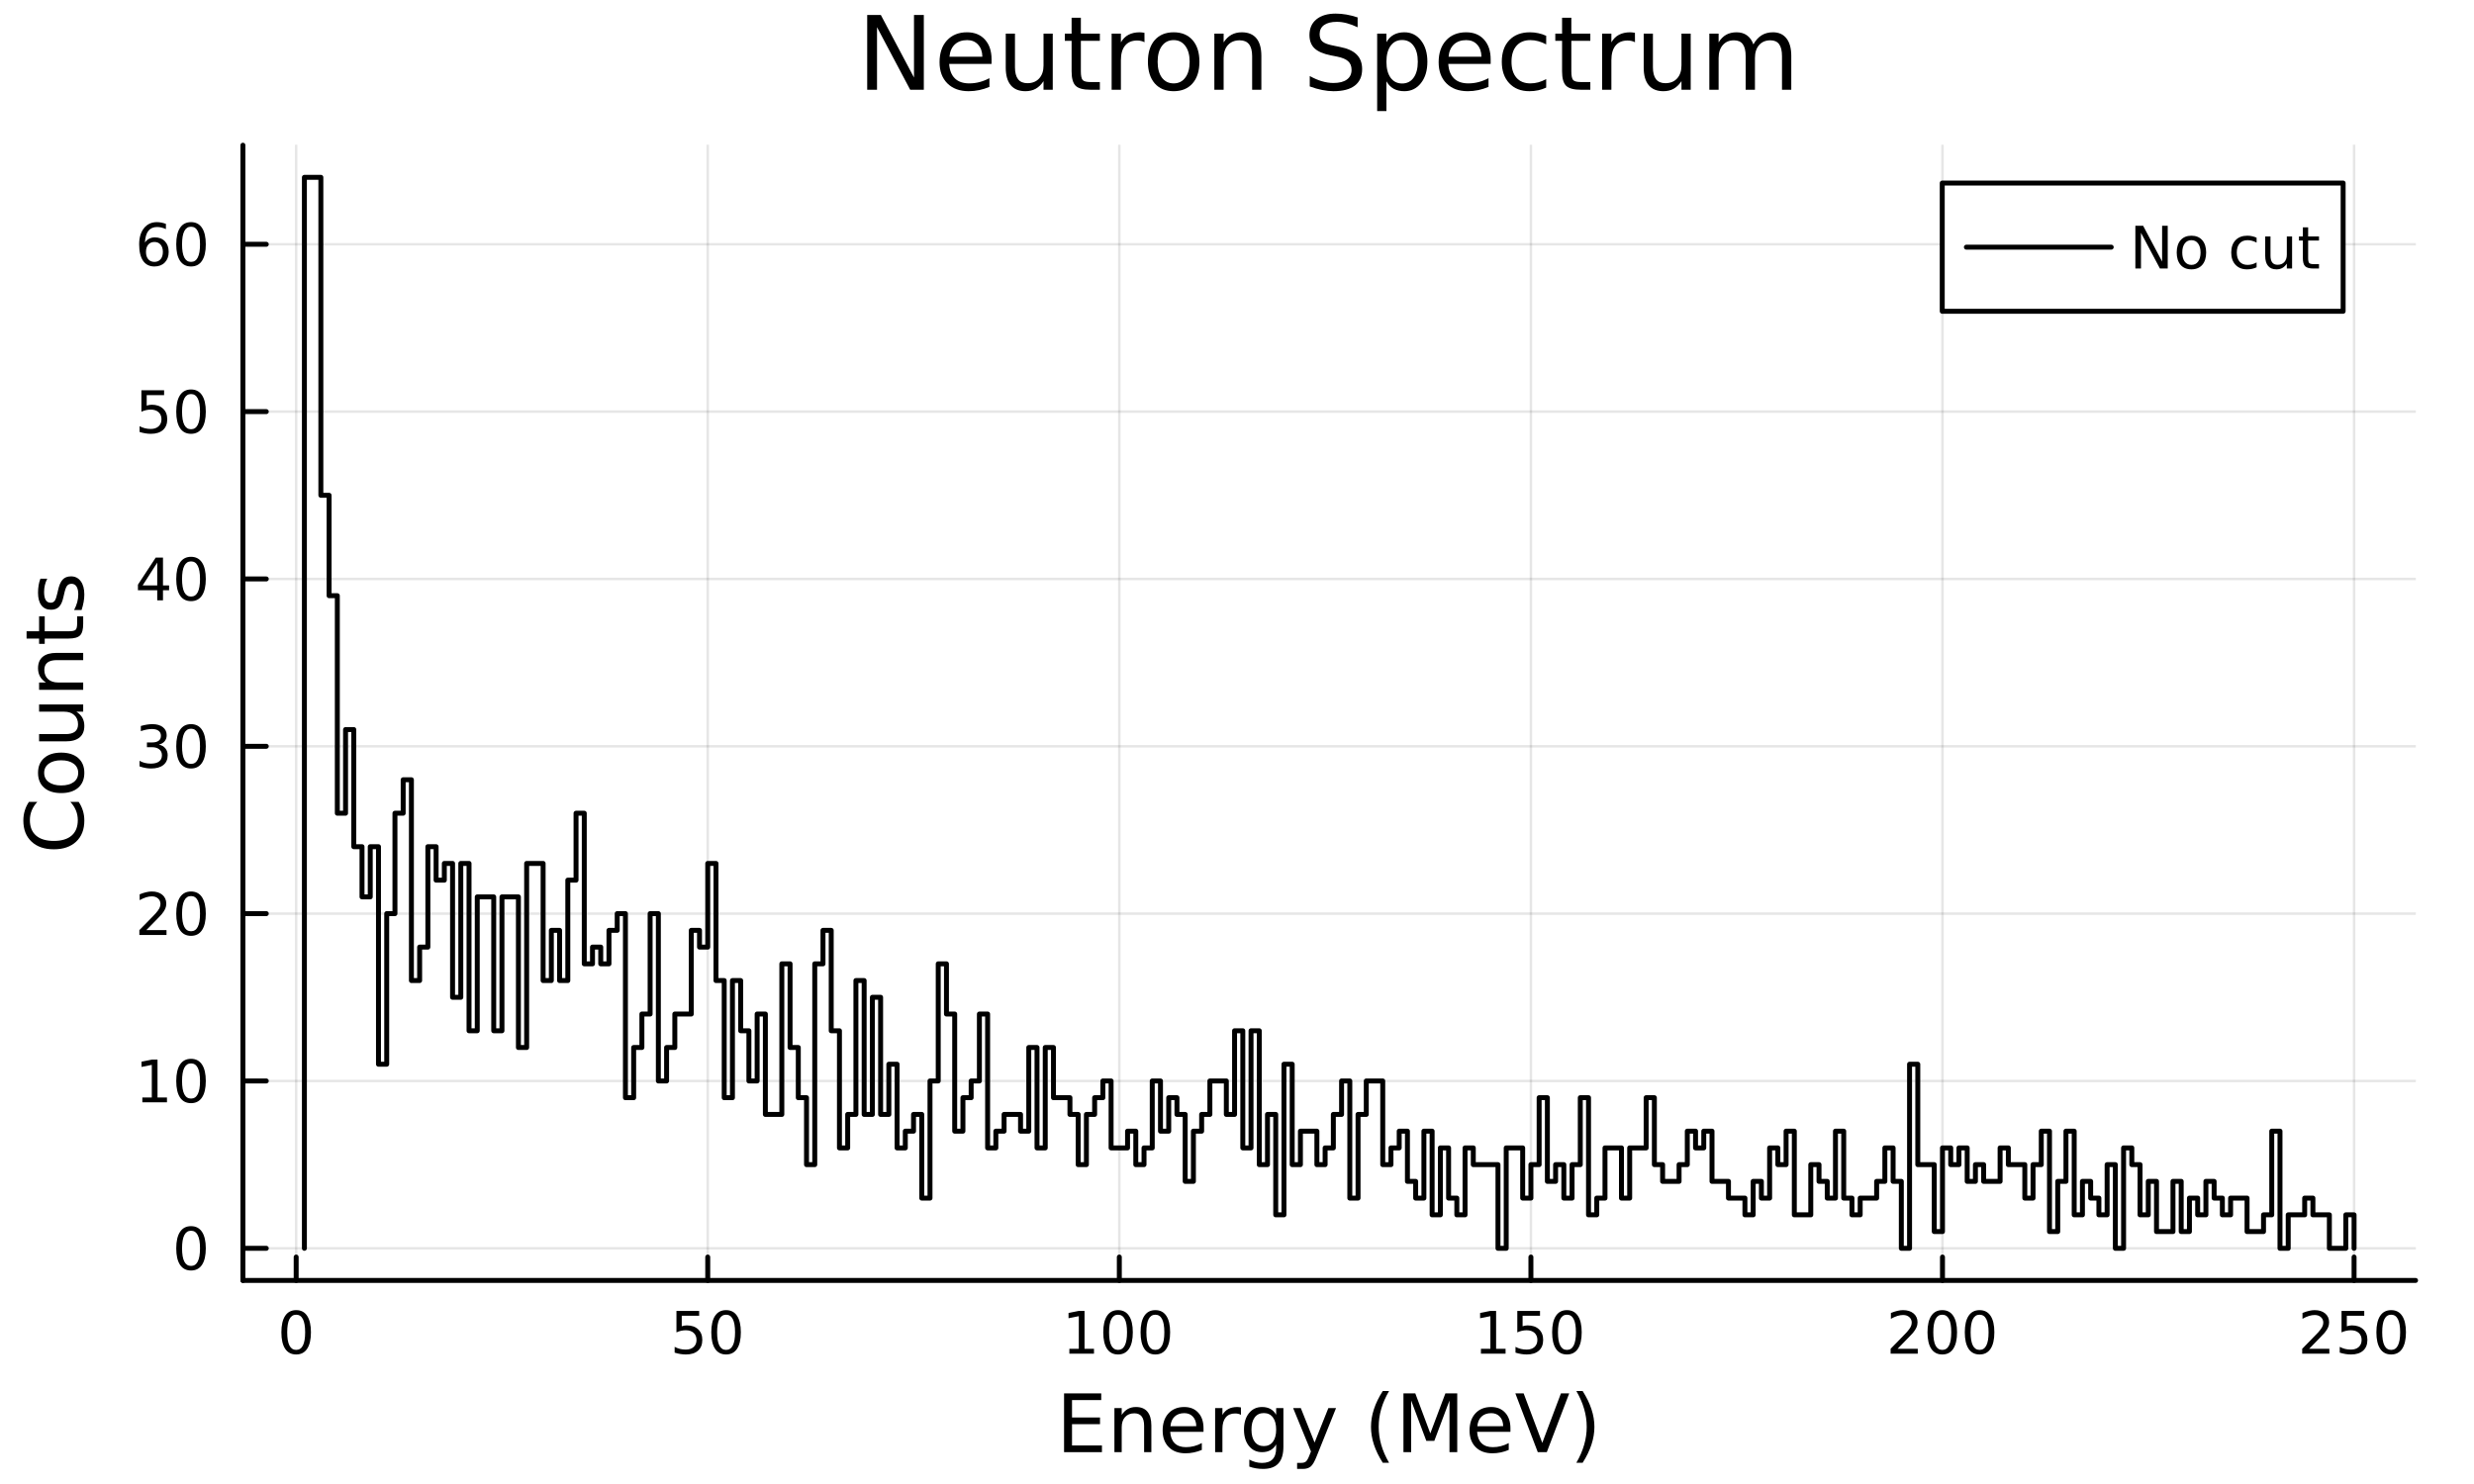 <?xml version="1.0" encoding="utf-8"?>
<svg xmlns="http://www.w3.org/2000/svg" xmlns:xlink="http://www.w3.org/1999/xlink" width="500" height="300" viewBox="0 0 2000 1200">
<rect x="0" y="0" width="2000" height="1200" fill="#808080" stroke="none"/>
<defs>
  <clipPath id="clip970">
    <rect x="0" y="0" width="2000" height="1200"/>
  </clipPath>
</defs>
<path clip-path="url(#clip970)" d="M0 1200 L2000 1200 L2000 0 L0 0  Z" fill="#ffffff" fill-rule="evenodd" fill-opacity="1"/>
<defs>
  <clipPath id="clip971">
    <rect x="400" y="0" width="1401" height="1200"/>
  </clipPath>
</defs>
<path clip-path="url(#clip970)" d="M196.369 1035.39 L1952.76 1035.39 L1952.76 117.424 L196.369 117.424  Z" fill="#ffffff" fill-rule="evenodd" fill-opacity="1"/>
<defs>
  <clipPath id="clip972">
    <rect x="196" y="117" width="1757" height="919"/>
  </clipPath>
</defs>
<polyline clip-path="url(#clip972)" style="stroke:#000000; stroke-linecap:round; stroke-linejoin:round; stroke-width:2; stroke-opacity:0.1; fill:none" points="239.424,1035.39 239.424,117.424 "/>
<polyline clip-path="url(#clip972)" style="stroke:#000000; stroke-linecap:round; stroke-linejoin:round; stroke-width:2; stroke-opacity:0.1; fill:none" points="572.148,1035.39 572.148,117.424 "/>
<polyline clip-path="url(#clip972)" style="stroke:#000000; stroke-linecap:round; stroke-linejoin:round; stroke-width:2; stroke-opacity:0.1; fill:none" points="904.873,1035.39 904.873,117.424 "/>
<polyline clip-path="url(#clip972)" style="stroke:#000000; stroke-linecap:round; stroke-linejoin:round; stroke-width:2; stroke-opacity:0.1; fill:none" points="1237.6,1035.39 1237.6,117.424 "/>
<polyline clip-path="url(#clip972)" style="stroke:#000000; stroke-linecap:round; stroke-linejoin:round; stroke-width:2; stroke-opacity:0.1; fill:none" points="1570.32,1035.39 1570.32,117.424 "/>
<polyline clip-path="url(#clip972)" style="stroke:#000000; stroke-linecap:round; stroke-linejoin:round; stroke-width:2; stroke-opacity:0.1; fill:none" points="1903.05,1035.39 1903.05,117.424 "/>
<polyline clip-path="url(#clip972)" style="stroke:#000000; stroke-linecap:round; stroke-linejoin:round; stroke-width:2; stroke-opacity:0.1; fill:none" points="196.369,1009.41 1952.76,1009.41 "/>
<polyline clip-path="url(#clip972)" style="stroke:#000000; stroke-linecap:round; stroke-linejoin:round; stroke-width:2; stroke-opacity:0.1; fill:none" points="196.369,874.095 1952.76,874.095 "/>
<polyline clip-path="url(#clip972)" style="stroke:#000000; stroke-linecap:round; stroke-linejoin:round; stroke-width:2; stroke-opacity:0.1; fill:none" points="196.369,738.782 1952.76,738.782 "/>
<polyline clip-path="url(#clip972)" style="stroke:#000000; stroke-linecap:round; stroke-linejoin:round; stroke-width:2; stroke-opacity:0.1; fill:none" points="196.369,603.469 1952.76,603.469 "/>
<polyline clip-path="url(#clip972)" style="stroke:#000000; stroke-linecap:round; stroke-linejoin:round; stroke-width:2; stroke-opacity:0.1; fill:none" points="196.369,468.156 1952.76,468.156 "/>
<polyline clip-path="url(#clip972)" style="stroke:#000000; stroke-linecap:round; stroke-linejoin:round; stroke-width:2; stroke-opacity:0.1; fill:none" points="196.369,332.842 1952.76,332.842 "/>
<polyline clip-path="url(#clip972)" style="stroke:#000000; stroke-linecap:round; stroke-linejoin:round; stroke-width:2; stroke-opacity:0.1; fill:none" points="196.369,197.529 1952.76,197.529 "/>
<polyline clip-path="url(#clip970)" style="stroke:#000000; stroke-linecap:round; stroke-linejoin:round; stroke-width:4; stroke-opacity:1; fill:none" points="196.369,1035.39 1952.76,1035.39 "/>
<polyline clip-path="url(#clip970)" style="stroke:#000000; stroke-linecap:round; stroke-linejoin:round; stroke-width:4; stroke-opacity:1; fill:none" points="239.424,1035.39 239.424,1016.49 "/>
<polyline clip-path="url(#clip970)" style="stroke:#000000; stroke-linecap:round; stroke-linejoin:round; stroke-width:4; stroke-opacity:1; fill:none" points="572.148,1035.39 572.148,1016.49 "/>
<polyline clip-path="url(#clip970)" style="stroke:#000000; stroke-linecap:round; stroke-linejoin:round; stroke-width:4; stroke-opacity:1; fill:none" points="904.873,1035.39 904.873,1016.49 "/>
<polyline clip-path="url(#clip970)" style="stroke:#000000; stroke-linecap:round; stroke-linejoin:round; stroke-width:4; stroke-opacity:1; fill:none" points="1237.6,1035.39 1237.6,1016.49 "/>
<polyline clip-path="url(#clip970)" style="stroke:#000000; stroke-linecap:round; stroke-linejoin:round; stroke-width:4; stroke-opacity:1; fill:none" points="1570.32,1035.39 1570.32,1016.49 "/>
<polyline clip-path="url(#clip970)" style="stroke:#000000; stroke-linecap:round; stroke-linejoin:round; stroke-width:4; stroke-opacity:1; fill:none" points="1903.05,1035.39 1903.05,1016.49 "/>
<path clip-path="url(#clip970)" d="M239.424 1063.11 Q235.812 1063.11 233.984 1066.67 Q232.178 1070.21 232.178 1077.34 Q232.178 1084.45 233.984 1088.01 Q235.812 1091.56 239.424 1091.56 Q243.058 1091.56 244.863 1088.01 Q246.692 1084.45 246.692 1077.34 Q246.692 1070.21 244.863 1066.67 Q243.058 1063.11 239.424 1063.11 M239.424 1059.4 Q245.234 1059.4 248.289 1064.01 Q251.368 1068.59 251.368 1077.34 Q251.368 1086.07 248.289 1090.68 Q245.234 1095.26 239.424 1095.26 Q233.613 1095.26 230.535 1090.68 Q227.479 1086.07 227.479 1077.34 Q227.479 1068.59 230.535 1064.01 Q233.613 1059.4 239.424 1059.4 Z" fill="#000000" fill-rule="nonzero" fill-opacity="1" /><path clip-path="url(#clip970)" d="M546.847 1060.03 L565.204 1060.03 L565.204 1063.96 L551.13 1063.96 L551.13 1072.44 Q552.148 1072.09 553.167 1071.93 Q554.185 1071.74 555.204 1071.74 Q560.991 1071.74 564.37 1074.91 Q567.75 1078.08 567.75 1083.5 Q567.75 1089.08 564.278 1092.18 Q560.806 1095.26 554.486 1095.26 Q552.31 1095.26 550.042 1094.89 Q547.796 1094.52 545.389 1093.78 L545.389 1089.08 Q547.472 1090.21 549.695 1090.77 Q551.917 1091.32 554.394 1091.32 Q558.398 1091.32 560.736 1089.22 Q563.074 1087.11 563.074 1083.5 Q563.074 1079.89 560.736 1077.78 Q558.398 1075.68 554.394 1075.68 Q552.519 1075.68 550.644 1076.09 Q548.792 1076.51 546.847 1077.39 L546.847 1060.03 Z" fill="#000000" fill-rule="nonzero" fill-opacity="1" /><path clip-path="url(#clip970)" d="M586.963 1063.11 Q583.352 1063.11 581.523 1066.67 Q579.718 1070.21 579.718 1077.34 Q579.718 1084.45 581.523 1088.01 Q583.352 1091.56 586.963 1091.56 Q590.597 1091.56 592.403 1088.01 Q594.231 1084.45 594.231 1077.34 Q594.231 1070.21 592.403 1066.67 Q590.597 1063.11 586.963 1063.11 M586.963 1059.4 Q592.773 1059.4 595.829 1064.01 Q598.907 1068.59 598.907 1077.34 Q598.907 1086.07 595.829 1090.68 Q592.773 1095.26 586.963 1095.26 Q581.153 1095.26 578.074 1090.68 Q575.019 1086.07 575.019 1077.34 Q575.019 1068.59 578.074 1064.01 Q581.153 1059.4 586.963 1059.4 Z" fill="#000000" fill-rule="nonzero" fill-opacity="1" /><path clip-path="url(#clip970)" d="M864.48 1090.65 L872.118 1090.65 L872.118 1064.29 L863.808 1065.95 L863.808 1061.69 L872.072 1060.03 L876.748 1060.03 L876.748 1090.65 L884.387 1090.65 L884.387 1094.59 L864.48 1094.59 L864.48 1090.65 Z" fill="#000000" fill-rule="nonzero" fill-opacity="1" /><path clip-path="url(#clip970)" d="M903.831 1063.11 Q900.22 1063.11 898.391 1066.67 Q896.586 1070.21 896.586 1077.34 Q896.586 1084.45 898.391 1088.01 Q900.22 1091.56 903.831 1091.56 Q907.465 1091.56 909.271 1088.01 Q911.1 1084.45 911.1 1077.34 Q911.1 1070.21 909.271 1066.67 Q907.465 1063.11 903.831 1063.11 M903.831 1059.4 Q909.641 1059.4 912.697 1064.01 Q915.776 1068.59 915.776 1077.34 Q915.776 1086.07 912.697 1090.68 Q909.641 1095.26 903.831 1095.26 Q898.021 1095.26 894.942 1090.68 Q891.887 1086.07 891.887 1077.34 Q891.887 1068.59 894.942 1064.01 Q898.021 1059.4 903.831 1059.4 Z" fill="#000000" fill-rule="nonzero" fill-opacity="1" /><path clip-path="url(#clip970)" d="M933.993 1063.11 Q930.382 1063.11 928.553 1066.67 Q926.748 1070.21 926.748 1077.34 Q926.748 1084.45 928.553 1088.01 Q930.382 1091.56 933.993 1091.56 Q937.627 1091.56 939.433 1088.01 Q941.262 1084.45 941.262 1077.34 Q941.262 1070.21 939.433 1066.67 Q937.627 1063.11 933.993 1063.11 M933.993 1059.4 Q939.803 1059.4 942.859 1064.01 Q945.937 1068.59 945.937 1077.34 Q945.937 1086.07 942.859 1090.68 Q939.803 1095.26 933.993 1095.26 Q928.183 1095.26 925.104 1090.68 Q922.049 1086.07 922.049 1077.34 Q922.049 1068.59 925.104 1064.01 Q928.183 1059.4 933.993 1059.4 Z" fill="#000000" fill-rule="nonzero" fill-opacity="1" /><path clip-path="url(#clip970)" d="M1197.2 1090.65 L1204.84 1090.65 L1204.84 1064.29 L1196.53 1065.95 L1196.53 1061.69 L1204.8 1060.03 L1209.47 1060.03 L1209.47 1090.65 L1217.11 1090.65 L1217.11 1094.59 L1197.2 1094.59 L1197.2 1090.65 Z" fill="#000000" fill-rule="nonzero" fill-opacity="1" /><path clip-path="url(#clip970)" d="M1226.6 1060.03 L1244.96 1060.03 L1244.96 1063.96 L1230.88 1063.96 L1230.88 1072.44 Q1231.9 1072.09 1232.92 1071.93 Q1233.94 1071.74 1234.96 1071.74 Q1240.75 1071.74 1244.13 1074.91 Q1247.5 1078.08 1247.5 1083.5 Q1247.5 1089.08 1244.03 1092.18 Q1240.56 1095.26 1234.24 1095.26 Q1232.07 1095.26 1229.8 1094.89 Q1227.55 1094.52 1225.14 1093.78 L1225.14 1089.08 Q1227.23 1090.21 1229.45 1090.77 Q1231.67 1091.32 1234.15 1091.32 Q1238.15 1091.32 1240.49 1089.22 Q1242.83 1087.11 1242.83 1083.5 Q1242.83 1079.89 1240.49 1077.78 Q1238.15 1075.68 1234.15 1075.68 Q1232.27 1075.68 1230.4 1076.09 Q1228.55 1076.51 1226.6 1077.39 L1226.6 1060.03 Z" fill="#000000" fill-rule="nonzero" fill-opacity="1" /><path clip-path="url(#clip970)" d="M1266.72 1063.11 Q1263.11 1063.11 1261.28 1066.67 Q1259.47 1070.21 1259.47 1077.34 Q1259.47 1084.45 1261.28 1088.01 Q1263.11 1091.56 1266.72 1091.56 Q1270.35 1091.56 1272.16 1088.01 Q1273.99 1084.45 1273.99 1077.34 Q1273.99 1070.21 1272.16 1066.67 Q1270.35 1063.11 1266.72 1063.11 M1266.72 1059.4 Q1272.53 1059.4 1275.58 1064.01 Q1278.66 1068.59 1278.66 1077.34 Q1278.66 1086.07 1275.58 1090.68 Q1272.53 1095.26 1266.72 1095.26 Q1260.91 1095.26 1257.83 1090.68 Q1254.77 1086.07 1254.77 1077.34 Q1254.77 1068.59 1257.83 1064.01 Q1260.91 1059.4 1266.72 1059.4 Z" fill="#000000" fill-rule="nonzero" fill-opacity="1" /><path clip-path="url(#clip970)" d="M1534.01 1090.65 L1550.33 1090.65 L1550.33 1094.59 L1528.39 1094.59 L1528.39 1090.65 Q1531.05 1087.9 1535.63 1083.27 Q1540.24 1078.62 1541.42 1077.27 Q1543.67 1074.75 1544.55 1073.01 Q1545.45 1071.25 1545.45 1069.56 Q1545.45 1066.81 1543.51 1065.07 Q1541.58 1063.34 1538.48 1063.34 Q1536.28 1063.34 1533.83 1064.1 Q1531.4 1064.87 1528.62 1066.42 L1528.62 1061.69 Q1531.45 1060.56 1533.9 1059.98 Q1536.35 1059.4 1538.39 1059.4 Q1543.76 1059.4 1546.95 1062.09 Q1550.15 1064.77 1550.15 1069.26 Q1550.15 1071.39 1549.34 1073.31 Q1548.55 1075.21 1546.44 1077.81 Q1545.87 1078.48 1542.76 1081.69 Q1539.66 1084.89 1534.01 1090.65 Z" fill="#000000" fill-rule="nonzero" fill-opacity="1" /><path clip-path="url(#clip970)" d="M1570.15 1063.11 Q1566.54 1063.11 1564.71 1066.67 Q1562.9 1070.21 1562.9 1077.34 Q1562.9 1084.45 1564.71 1088.01 Q1566.54 1091.56 1570.15 1091.56 Q1573.78 1091.56 1575.59 1088.01 Q1577.42 1084.45 1577.42 1077.34 Q1577.42 1070.21 1575.59 1066.67 Q1573.78 1063.11 1570.15 1063.11 M1570.15 1059.4 Q1575.96 1059.4 1579.01 1064.01 Q1582.09 1068.59 1582.09 1077.34 Q1582.09 1086.07 1579.01 1090.68 Q1575.96 1095.26 1570.15 1095.26 Q1564.34 1095.26 1561.26 1090.68 Q1558.2 1086.07 1558.2 1077.34 Q1558.2 1068.59 1561.26 1064.01 Q1564.34 1059.4 1570.15 1059.4 Z" fill="#000000" fill-rule="nonzero" fill-opacity="1" /><path clip-path="url(#clip970)" d="M1600.31 1063.11 Q1596.7 1063.11 1594.87 1066.67 Q1593.07 1070.21 1593.07 1077.34 Q1593.07 1084.45 1594.87 1088.01 Q1596.7 1091.56 1600.31 1091.56 Q1603.94 1091.56 1605.75 1088.01 Q1607.58 1084.45 1607.58 1077.34 Q1607.58 1070.21 1605.75 1066.67 Q1603.94 1063.11 1600.31 1063.11 M1600.31 1059.4 Q1606.12 1059.4 1609.18 1064.01 Q1612.25 1068.59 1612.25 1077.34 Q1612.25 1086.07 1609.18 1090.68 Q1606.12 1095.26 1600.31 1095.26 Q1594.5 1095.26 1591.42 1090.68 Q1588.37 1086.07 1588.37 1077.34 Q1588.37 1068.59 1591.42 1064.01 Q1594.5 1059.4 1600.31 1059.4 Z" fill="#000000" fill-rule="nonzero" fill-opacity="1" /><path clip-path="url(#clip970)" d="M1866.74 1090.65 L1883.06 1090.65 L1883.06 1094.59 L1861.11 1094.59 L1861.11 1090.65 Q1863.78 1087.9 1868.36 1083.27 Q1872.97 1078.62 1874.15 1077.27 Q1876.39 1074.75 1877.27 1073.01 Q1878.17 1071.25 1878.17 1069.56 Q1878.17 1066.81 1876.23 1065.07 Q1874.31 1063.34 1871.21 1063.34 Q1869.01 1063.34 1866.55 1064.1 Q1864.12 1064.87 1861.35 1066.42 L1861.35 1061.69 Q1864.17 1060.56 1866.62 1059.98 Q1869.08 1059.4 1871.11 1059.4 Q1876.48 1059.4 1879.68 1062.09 Q1882.87 1064.77 1882.87 1069.26 Q1882.87 1071.39 1882.06 1073.31 Q1881.28 1075.21 1879.17 1077.81 Q1878.59 1078.48 1875.49 1081.69 Q1872.39 1084.89 1866.74 1090.65 Z" fill="#000000" fill-rule="nonzero" fill-opacity="1" /><path clip-path="url(#clip970)" d="M1892.92 1060.03 L1911.28 1060.03 L1911.28 1063.96 L1897.2 1063.96 L1897.2 1072.44 Q1898.22 1072.09 1899.24 1071.93 Q1900.26 1071.74 1901.28 1071.74 Q1907.06 1071.74 1910.44 1074.91 Q1913.82 1078.08 1913.82 1083.5 Q1913.82 1089.08 1910.35 1092.18 Q1906.88 1095.26 1900.56 1095.26 Q1898.38 1095.26 1896.11 1094.89 Q1893.87 1094.52 1891.46 1093.78 L1891.46 1089.08 Q1893.54 1090.21 1895.77 1090.77 Q1897.99 1091.32 1900.47 1091.32 Q1904.47 1091.32 1906.81 1089.22 Q1909.15 1087.11 1909.15 1083.5 Q1909.15 1079.89 1906.81 1077.78 Q1904.47 1075.68 1900.47 1075.68 Q1898.59 1075.68 1896.72 1076.09 Q1894.86 1076.51 1892.92 1077.39 L1892.92 1060.03 Z" fill="#000000" fill-rule="nonzero" fill-opacity="1" /><path clip-path="url(#clip970)" d="M1933.04 1063.11 Q1929.42 1063.11 1927.6 1066.67 Q1925.79 1070.21 1925.79 1077.34 Q1925.79 1084.45 1927.6 1088.01 Q1929.42 1091.56 1933.04 1091.56 Q1936.67 1091.56 1938.47 1088.01 Q1940.3 1084.45 1940.3 1077.34 Q1940.3 1070.21 1938.47 1066.67 Q1936.67 1063.11 1933.04 1063.11 M1933.04 1059.4 Q1938.85 1059.4 1941.9 1064.01 Q1944.98 1068.59 1944.98 1077.34 Q1944.98 1086.07 1941.9 1090.68 Q1938.85 1095.26 1933.04 1095.26 Q1927.22 1095.26 1924.15 1090.68 Q1921.09 1086.07 1921.09 1077.34 Q1921.09 1068.59 1924.15 1064.01 Q1927.22 1059.4 1933.04 1059.4 Z" fill="#000000" fill-rule="nonzero" fill-opacity="1" /><path clip-path="url(#clip970)" d="M860.197 1126.73 L890.243 1126.73 L890.243 1132.14 L866.627 1132.14 L866.627 1146.21 L889.257 1146.21 L889.257 1151.62 L866.627 1151.62 L866.627 1168.84 L890.816 1168.84 L890.816 1174.25 L860.197 1174.25 L860.197 1126.73 Z" fill="#000000" fill-rule="nonzero" fill-opacity="1" /><path clip-path="url(#clip970)" d="M930.761 1152.74 L930.761 1174.25 L924.905 1174.25 L924.905 1152.93 Q924.905 1147.87 922.931 1145.35 Q920.958 1142.84 917.011 1142.84 Q912.269 1142.84 909.531 1145.86 Q906.794 1148.88 906.794 1154.1 L906.794 1174.25 L900.906 1174.25 L900.906 1138.6 L906.794 1138.6 L906.794 1144.14 Q908.895 1140.93 911.728 1139.34 Q914.592 1137.74 918.316 1137.74 Q924.459 1137.74 927.61 1141.56 Q930.761 1145.35 930.761 1152.74 Z" fill="#000000" fill-rule="nonzero" fill-opacity="1" /><path clip-path="url(#clip970)" d="M972.934 1154.96 L972.934 1157.83 L946.007 1157.83 Q946.389 1163.88 949.635 1167.06 Q952.914 1170.21 958.738 1170.21 Q962.112 1170.21 965.263 1169.38 Q968.446 1168.55 971.565 1166.9 L971.565 1172.44 Q968.414 1173.77 965.104 1174.47 Q961.794 1175.17 958.388 1175.17 Q949.858 1175.17 944.861 1170.21 Q939.896 1165.24 939.896 1156.78 Q939.896 1148.03 944.607 1142.9 Q949.349 1137.74 957.37 1137.74 Q964.563 1137.74 968.733 1142.39 Q972.934 1147.01 972.934 1154.96 M967.077 1153.25 Q967.014 1148.44 964.372 1145.57 Q961.762 1142.71 957.433 1142.71 Q952.532 1142.71 949.572 1145.48 Q946.644 1148.25 946.198 1153.28 L967.077 1153.25 Z" fill="#000000" fill-rule="nonzero" fill-opacity="1" /><path clip-path="url(#clip970)" d="M1003.2 1144.08 Q1002.22 1143.51 1001.04 1143.25 Q999.893 1142.96 998.492 1142.96 Q993.527 1142.96 990.853 1146.21 Q988.212 1149.43 988.212 1155.47 L988.212 1174.25 L982.323 1174.25 L982.323 1138.6 L988.212 1138.6 L988.212 1144.14 Q990.058 1140.9 993.018 1139.34 Q995.978 1137.74 1000.21 1137.74 Q1000.82 1137.74 1001.55 1137.84 Q1002.28 1137.9 1003.17 1138.06 L1003.2 1144.08 Z" fill="#000000" fill-rule="nonzero" fill-opacity="1" /><path clip-path="url(#clip970)" d="M1031.66 1156.01 Q1031.66 1149.65 1029.02 1146.15 Q1026.41 1142.65 1021.66 1142.65 Q1016.95 1142.65 1014.31 1146.15 Q1011.7 1149.65 1011.7 1156.01 Q1011.7 1162.35 1014.31 1165.85 Q1016.95 1169.35 1021.66 1169.35 Q1026.41 1169.35 1029.02 1165.85 Q1031.66 1162.35 1031.66 1156.01 M1037.51 1169.83 Q1037.51 1178.93 1033.47 1183.35 Q1029.43 1187.81 1021.09 1187.81 Q1018 1187.81 1015.27 1187.33 Q1012.53 1186.89 1009.95 1185.93 L1009.95 1180.24 Q1012.53 1181.64 1015.04 1182.3 Q1017.56 1182.97 1020.17 1182.97 Q1025.93 1182.97 1028.79 1179.95 Q1031.66 1176.96 1031.66 1170.88 L1031.66 1167.98 Q1029.84 1171.13 1027.01 1172.69 Q1024.18 1174.25 1020.23 1174.25 Q1013.67 1174.25 1009.66 1169.25 Q1005.65 1164.26 1005.65 1156.01 Q1005.65 1147.74 1009.66 1142.74 Q1013.67 1137.74 1020.23 1137.74 Q1024.18 1137.74 1027.01 1139.3 Q1029.84 1140.86 1031.66 1144.01 L1031.66 1138.6 L1037.51 1138.6 L1037.51 1169.83 Z" fill="#000000" fill-rule="nonzero" fill-opacity="1" /><path clip-path="url(#clip970)" d="M1064.41 1177.56 Q1061.93 1183.93 1059.57 1185.87 Q1057.22 1187.81 1053.27 1187.81 L1048.59 1187.81 L1048.59 1182.91 L1052.03 1182.91 Q1054.45 1182.91 1055.78 1181.76 Q1057.12 1180.62 1058.74 1176.35 L1059.79 1173.68 L1045.38 1138.6 L1051.58 1138.6 L1062.72 1166.49 L1073.86 1138.6 L1080.07 1138.6 L1064.41 1177.56 Z" fill="#000000" fill-rule="nonzero" fill-opacity="1" /><path clip-path="url(#clip970)" d="M1122.94 1124.79 Q1118.68 1132.11 1116.61 1139.27 Q1114.54 1146.43 1114.54 1153.79 Q1114.54 1161.14 1116.61 1168.36 Q1118.71 1175.56 1122.94 1182.85 L1117.85 1182.85 Q1113.07 1175.37 1110.69 1168.14 Q1108.33 1160.92 1108.33 1153.79 Q1108.33 1146.69 1110.69 1139.5 Q1113.04 1132.3 1117.85 1124.79 L1122.94 1124.79 Z" fill="#000000" fill-rule="nonzero" fill-opacity="1" /><path clip-path="url(#clip970)" d="M1134.56 1126.73 L1144.14 1126.73 L1156.27 1159.07 L1168.46 1126.73 L1178.04 1126.73 L1178.04 1174.25 L1171.77 1174.25 L1171.77 1132.52 L1159.51 1165.12 L1153.05 1165.12 L1140.8 1132.52 L1140.8 1174.25 L1134.56 1174.25 L1134.56 1126.73 Z" fill="#000000" fill-rule="nonzero" fill-opacity="1" /><path clip-path="url(#clip970)" d="M1221.04 1154.96 L1221.04 1157.83 L1194.11 1157.83 Q1194.49 1163.88 1197.74 1167.06 Q1201.02 1170.21 1206.84 1170.21 Q1210.22 1170.21 1213.37 1169.38 Q1216.55 1168.55 1219.67 1166.9 L1219.67 1172.44 Q1216.52 1173.77 1213.21 1174.47 Q1209.9 1175.17 1206.49 1175.17 Q1197.96 1175.17 1192.96 1170.21 Q1188 1165.24 1188 1156.78 Q1188 1148.03 1192.71 1142.9 Q1197.45 1137.74 1205.47 1137.74 Q1212.67 1137.74 1216.84 1142.39 Q1221.04 1147.01 1221.04 1154.96 M1215.18 1153.25 Q1215.12 1148.44 1212.48 1145.57 Q1209.87 1142.71 1205.54 1142.71 Q1200.64 1142.71 1197.68 1145.48 Q1194.75 1148.25 1194.3 1153.28 L1215.18 1153.25 Z" fill="#000000" fill-rule="nonzero" fill-opacity="1" /><path clip-path="url(#clip970)" d="M1243.16 1174.25 L1225.02 1126.73 L1231.73 1126.73 L1246.79 1166.74 L1261.87 1126.73 L1268.56 1126.73 L1250.45 1174.25 L1243.16 1174.25 Z" fill="#000000" fill-rule="nonzero" fill-opacity="1" /><path clip-path="url(#clip970)" d="M1274.32 1124.79 L1279.41 1124.79 Q1284.19 1132.3 1286.54 1139.5 Q1288.93 1146.69 1288.93 1153.79 Q1288.93 1160.92 1286.54 1168.14 Q1284.19 1175.37 1279.41 1182.85 L1274.32 1182.85 Q1278.55 1175.56 1280.62 1168.36 Q1282.72 1161.14 1282.72 1153.79 Q1282.72 1146.43 1280.62 1139.27 Q1278.55 1132.11 1274.32 1124.79 Z" fill="#000000" fill-rule="nonzero" fill-opacity="1" /><polyline clip-path="url(#clip970)" style="stroke:#000000; stroke-linecap:round; stroke-linejoin:round; stroke-width:4; stroke-opacity:1; fill:none" points="196.369,1035.39 196.369,117.424 "/>
<polyline clip-path="url(#clip970)" style="stroke:#000000; stroke-linecap:round; stroke-linejoin:round; stroke-width:4; stroke-opacity:1; fill:none" points="196.369,1009.41 215.267,1009.41 "/>
<polyline clip-path="url(#clip970)" style="stroke:#000000; stroke-linecap:round; stroke-linejoin:round; stroke-width:4; stroke-opacity:1; fill:none" points="196.369,874.095 215.267,874.095 "/>
<polyline clip-path="url(#clip970)" style="stroke:#000000; stroke-linecap:round; stroke-linejoin:round; stroke-width:4; stroke-opacity:1; fill:none" points="196.369,738.782 215.267,738.782 "/>
<polyline clip-path="url(#clip970)" style="stroke:#000000; stroke-linecap:round; stroke-linejoin:round; stroke-width:4; stroke-opacity:1; fill:none" points="196.369,603.469 215.267,603.469 "/>
<polyline clip-path="url(#clip970)" style="stroke:#000000; stroke-linecap:round; stroke-linejoin:round; stroke-width:4; stroke-opacity:1; fill:none" points="196.369,468.156 215.267,468.156 "/>
<polyline clip-path="url(#clip970)" style="stroke:#000000; stroke-linecap:round; stroke-linejoin:round; stroke-width:4; stroke-opacity:1; fill:none" points="196.369,332.842 215.267,332.842 "/>
<polyline clip-path="url(#clip970)" style="stroke:#000000; stroke-linecap:round; stroke-linejoin:round; stroke-width:4; stroke-opacity:1; fill:none" points="196.369,197.529 215.267,197.529 "/>
<path clip-path="url(#clip970)" d="M154.425 995.206 Q150.814 995.206 148.985 998.771 Q147.179 1002.31 147.179 1009.44 Q147.179 1016.55 148.985 1020.11 Q150.814 1023.66 154.425 1023.66 Q158.059 1023.66 159.864 1020.11 Q161.693 1016.55 161.693 1009.44 Q161.693 1002.31 159.864 998.771 Q158.059 995.206 154.425 995.206 M154.425 991.503 Q160.235 991.503 163.29 996.109 Q166.369 1000.69 166.369 1009.44 Q166.369 1018.17 163.29 1022.78 Q160.235 1027.36 154.425 1027.36 Q148.614 1027.36 145.536 1022.78 Q142.48 1018.17 142.48 1009.44 Q142.48 1000.69 145.536 996.109 Q148.614 991.503 154.425 991.503 Z" fill="#000000" fill-rule="nonzero" fill-opacity="1" /><path clip-path="url(#clip970)" d="M115.073 887.44 L122.712 887.44 L122.712 861.074 L114.402 862.741 L114.402 858.481 L122.666 856.815 L127.341 856.815 L127.341 887.44 L134.98 887.44 L134.98 891.375 L115.073 891.375 L115.073 887.44 Z" fill="#000000" fill-rule="nonzero" fill-opacity="1" /><path clip-path="url(#clip970)" d="M154.425 859.893 Q150.814 859.893 148.985 863.458 Q147.179 867 147.179 874.129 Q147.179 881.236 148.985 884.801 Q150.814 888.342 154.425 888.342 Q158.059 888.342 159.864 884.801 Q161.693 881.236 161.693 874.129 Q161.693 867 159.864 863.458 Q158.059 859.893 154.425 859.893 M154.425 856.19 Q160.235 856.19 163.29 860.796 Q166.369 865.379 166.369 874.129 Q166.369 882.856 163.29 887.463 Q160.235 892.046 154.425 892.046 Q148.614 892.046 145.536 887.463 Q142.48 882.856 142.48 874.129 Q142.48 865.379 145.536 860.796 Q148.614 856.19 154.425 856.19 Z" fill="#000000" fill-rule="nonzero" fill-opacity="1" /><path clip-path="url(#clip970)" d="M118.291 752.126 L134.61 752.126 L134.61 756.062 L112.666 756.062 L112.666 752.126 Q115.328 749.372 119.911 744.742 Q124.517 740.09 125.698 738.747 Q127.943 736.224 128.823 734.488 Q129.726 732.728 129.726 731.039 Q129.726 728.284 127.781 726.548 Q125.86 724.812 122.758 724.812 Q120.559 724.812 118.105 725.576 Q115.675 726.34 112.897 727.89 L112.897 723.168 Q115.721 722.034 118.175 721.455 Q120.628 720.877 122.666 720.877 Q128.036 720.877 131.23 723.562 Q134.425 726.247 134.425 730.738 Q134.425 732.867 133.615 734.789 Q132.827 736.687 130.721 739.279 Q130.142 739.951 127.04 743.168 Q123.939 746.363 118.291 752.126 Z" fill="#000000" fill-rule="nonzero" fill-opacity="1" /><path clip-path="url(#clip970)" d="M154.425 724.58 Q150.814 724.58 148.985 728.145 Q147.179 731.687 147.179 738.816 Q147.179 745.923 148.985 749.488 Q150.814 753.029 154.425 753.029 Q158.059 753.029 159.864 749.488 Q161.693 745.923 161.693 738.816 Q161.693 731.687 159.864 728.145 Q158.059 724.58 154.425 724.58 M154.425 720.877 Q160.235 720.877 163.29 725.483 Q166.369 730.066 166.369 738.816 Q166.369 747.543 163.29 752.15 Q160.235 756.733 154.425 756.733 Q148.614 756.733 145.536 752.15 Q142.48 747.543 142.48 738.816 Q142.48 730.066 145.536 725.483 Q148.614 720.877 154.425 720.877 Z" fill="#000000" fill-rule="nonzero" fill-opacity="1" /><path clip-path="url(#clip970)" d="M128.429 602.114 Q131.786 602.832 133.661 605.101 Q135.559 607.369 135.559 610.702 Q135.559 615.818 132.04 618.619 Q128.522 621.42 122.041 621.42 Q119.865 621.42 117.55 620.98 Q115.258 620.563 112.804 619.707 L112.804 615.193 Q114.749 616.327 117.064 616.906 Q119.378 617.485 121.902 617.485 Q126.3 617.485 128.591 615.749 Q130.906 614.013 130.906 610.702 Q130.906 607.647 128.753 605.934 Q126.624 604.198 122.804 604.198 L118.777 604.198 L118.777 600.355 L122.99 600.355 Q126.439 600.355 128.267 598.989 Q130.096 597.601 130.096 595.008 Q130.096 592.346 128.198 590.934 Q126.323 589.499 122.804 589.499 Q120.883 589.499 118.684 589.915 Q116.485 590.332 113.846 591.212 L113.846 587.045 Q116.508 586.304 118.823 585.934 Q121.161 585.564 123.221 585.564 Q128.545 585.564 131.647 587.994 Q134.749 590.402 134.749 594.522 Q134.749 597.392 133.105 599.383 Q131.462 601.351 128.429 602.114 Z" fill="#000000" fill-rule="nonzero" fill-opacity="1" /><path clip-path="url(#clip970)" d="M154.425 589.267 Q150.814 589.267 148.985 592.832 Q147.179 596.374 147.179 603.503 Q147.179 610.61 148.985 614.175 Q150.814 617.716 154.425 617.716 Q158.059 617.716 159.864 614.175 Q161.693 610.61 161.693 603.503 Q161.693 596.374 159.864 592.832 Q158.059 589.267 154.425 589.267 M154.425 585.564 Q160.235 585.564 163.29 590.17 Q166.369 594.753 166.369 603.503 Q166.369 612.23 163.29 616.837 Q160.235 621.42 154.425 621.42 Q148.614 621.42 145.536 616.837 Q142.48 612.23 142.48 603.503 Q142.48 594.753 145.536 590.17 Q148.614 585.564 154.425 585.564 Z" fill="#000000" fill-rule="nonzero" fill-opacity="1" /><path clip-path="url(#clip970)" d="M127.11 454.95 L115.304 473.399 L127.11 473.399 L127.11 454.95 M125.883 450.876 L131.763 450.876 L131.763 473.399 L136.693 473.399 L136.693 477.287 L131.763 477.287 L131.763 485.436 L127.11 485.436 L127.11 477.287 L111.508 477.287 L111.508 472.774 L125.883 450.876 Z" fill="#000000" fill-rule="nonzero" fill-opacity="1" /><path clip-path="url(#clip970)" d="M154.425 453.954 Q150.814 453.954 148.985 457.519 Q147.179 461.061 147.179 468.19 Q147.179 475.297 148.985 478.862 Q150.814 482.403 154.425 482.403 Q158.059 482.403 159.864 478.862 Q161.693 475.297 161.693 468.19 Q161.693 461.061 159.864 457.519 Q158.059 453.954 154.425 453.954 M154.425 450.251 Q160.235 450.251 163.29 454.857 Q166.369 459.44 166.369 468.19 Q166.369 476.917 163.29 481.524 Q160.235 486.107 154.425 486.107 Q148.614 486.107 145.536 481.524 Q142.48 476.917 142.48 468.19 Q142.48 459.44 145.536 454.857 Q148.614 450.251 154.425 450.251 Z" fill="#000000" fill-rule="nonzero" fill-opacity="1" /><path clip-path="url(#clip970)" d="M114.309 315.562 L132.665 315.562 L132.665 319.498 L118.591 319.498 L118.591 327.97 Q119.61 327.623 120.628 327.461 Q121.647 327.275 122.666 327.275 Q128.453 327.275 131.832 330.447 Q135.212 333.618 135.212 339.035 Q135.212 344.613 131.74 347.715 Q128.267 350.794 121.948 350.794 Q119.772 350.794 117.503 350.423 Q115.258 350.053 112.851 349.312 L112.851 344.613 Q114.934 345.748 117.156 346.303 Q119.378 346.859 121.855 346.859 Q125.86 346.859 128.198 344.752 Q130.536 342.646 130.536 339.035 Q130.536 335.424 128.198 333.317 Q125.86 331.211 121.855 331.211 Q119.98 331.211 118.105 331.627 Q116.254 332.044 114.309 332.924 L114.309 315.562 Z" fill="#000000" fill-rule="nonzero" fill-opacity="1" /><path clip-path="url(#clip970)" d="M154.425 318.641 Q150.814 318.641 148.985 322.206 Q147.179 325.748 147.179 332.877 Q147.179 339.984 148.985 343.548 Q150.814 347.09 154.425 347.09 Q158.059 347.09 159.864 343.548 Q161.693 339.984 161.693 332.877 Q161.693 325.748 159.864 322.206 Q158.059 318.641 154.425 318.641 M154.425 314.938 Q160.235 314.938 163.29 319.544 Q166.369 324.127 166.369 332.877 Q166.369 341.604 163.29 346.21 Q160.235 350.794 154.425 350.794 Q148.614 350.794 145.536 346.21 Q142.48 341.604 142.48 332.877 Q142.48 324.127 145.536 319.544 Q148.614 314.938 154.425 314.938 Z" fill="#000000" fill-rule="nonzero" fill-opacity="1" /><path clip-path="url(#clip970)" d="M124.841 195.666 Q121.693 195.666 119.841 197.819 Q118.013 199.972 118.013 203.722 Q118.013 207.448 119.841 209.624 Q121.693 211.777 124.841 211.777 Q127.99 211.777 129.818 209.624 Q131.67 207.448 131.67 203.722 Q131.67 199.972 129.818 197.819 Q127.99 195.666 124.841 195.666 M134.124 181.013 L134.124 185.273 Q132.365 184.439 130.559 183.999 Q128.777 183.56 127.017 183.56 Q122.388 183.56 119.934 186.685 Q117.503 189.81 117.156 196.129 Q118.522 194.115 120.582 193.05 Q122.642 191.962 125.119 191.962 Q130.328 191.962 133.337 195.134 Q136.369 198.282 136.369 203.722 Q136.369 209.046 133.221 212.263 Q130.073 215.481 124.841 215.481 Q118.846 215.481 115.675 210.897 Q112.504 206.291 112.504 197.564 Q112.504 189.37 116.392 184.509 Q120.281 179.624 126.832 179.624 Q128.591 179.624 130.374 179.972 Q132.179 180.319 134.124 181.013 Z" fill="#000000" fill-rule="nonzero" fill-opacity="1" /><path clip-path="url(#clip970)" d="M154.425 183.328 Q150.814 183.328 148.985 186.893 Q147.179 190.435 147.179 197.564 Q147.179 204.671 148.985 208.235 Q150.814 211.777 154.425 211.777 Q158.059 211.777 159.864 208.235 Q161.693 204.671 161.693 197.564 Q161.693 190.435 159.864 186.893 Q158.059 183.328 154.425 183.328 M154.425 179.624 Q160.235 179.624 163.29 184.231 Q166.369 188.814 166.369 197.564 Q166.369 206.291 163.29 210.897 Q160.235 215.481 154.425 215.481 Q148.614 215.481 145.536 210.897 Q142.48 206.291 142.48 197.564 Q142.48 188.814 145.536 184.231 Q148.614 179.624 154.425 179.624 Z" fill="#000000" fill-rule="nonzero" fill-opacity="1" /><path clip-path="url(#clip970)" d="M23.392 648.434 L30.172 648.434 Q27.148 651.68 25.652 655.373 Q24.156 659.033 24.156 663.171 Q24.156 671.319 29.153 675.647 Q34.119 679.976 43.54 679.976 Q52.929 679.976 57.926 675.647 Q62.892 671.319 62.892 663.171 Q62.892 659.033 61.396 655.373 Q59.9 651.68 56.876 648.434 L63.592 648.434 Q65.883 651.808 67.029 655.595 Q68.175 659.351 68.175 663.553 Q68.175 674.342 61.587 680.549 Q54.966 686.756 43.54 686.756 Q32.082 686.756 25.493 680.549 Q18.873 674.342 18.873 663.553 Q18.873 659.287 20.019 655.532 Q21.133 651.744 23.392 648.434 Z" fill="#000000" fill-rule="nonzero" fill-opacity="1" /><path clip-path="url(#clip970)" d="M35.71 624.944 Q35.71 629.655 39.402 632.392 Q43.062 635.13 49.46 635.13 Q55.858 635.13 59.55 632.424 Q63.21 629.687 63.21 624.944 Q63.21 620.266 59.518 617.528 Q55.826 614.791 49.46 614.791 Q43.126 614.791 39.434 617.528 Q35.71 620.266 35.71 624.944 M30.745 624.944 Q30.745 617.306 35.71 612.945 Q40.675 608.585 49.46 608.585 Q58.213 608.585 63.21 612.945 Q68.175 617.306 68.175 624.944 Q68.175 632.615 63.21 636.976 Q58.213 641.304 49.46 641.304 Q40.675 641.304 35.71 636.976 Q30.745 632.615 30.745 624.944 Z" fill="#000000" fill-rule="nonzero" fill-opacity="1" /><path clip-path="url(#clip970)" d="M53.184 599.482 L31.604 599.482 L31.604 593.625 L52.961 593.625 Q58.022 593.625 60.568 591.652 Q63.083 589.678 63.083 585.732 Q63.083 580.989 60.059 578.252 Q57.035 575.483 51.815 575.483 L31.604 575.483 L31.604 569.627 L67.252 569.627 L67.252 575.483 L61.778 575.483 Q65.024 577.615 66.616 580.448 Q68.175 583.249 68.175 586.973 Q68.175 593.116 64.356 596.299 Q60.536 599.482 53.184 599.482 M30.745 584.745 L30.745 584.745 Z" fill="#000000" fill-rule="nonzero" fill-opacity="1" /><path clip-path="url(#clip970)" d="M45.736 527.931 L67.252 527.931 L67.252 533.788 L45.927 533.788 Q40.866 533.788 38.352 535.761 Q35.837 537.734 35.837 541.681 Q35.837 546.424 38.861 549.161 Q41.885 551.898 47.105 551.898 L67.252 551.898 L67.252 557.786 L31.604 557.786 L31.604 551.898 L37.142 551.898 Q33.928 549.797 32.336 546.965 Q30.745 544.1 30.745 540.376 Q30.745 534.233 34.564 531.082 Q38.352 527.931 45.736 527.931 Z" fill="#000000" fill-rule="nonzero" fill-opacity="1" /><path clip-path="url(#clip970)" d="M21.483 510.457 L31.604 510.457 L31.604 498.394 L36.156 498.394 L36.156 510.457 L55.507 510.457 Q59.868 510.457 61.109 509.28 Q62.351 508.07 62.351 504.41 L62.351 498.394 L67.252 498.394 L67.252 504.41 Q67.252 511.189 64.738 513.767 Q62.191 516.346 55.507 516.346 L36.156 516.346 L36.156 520.642 L31.604 520.642 L31.604 516.346 L21.483 516.346 L21.483 510.457 Z" fill="#000000" fill-rule="nonzero" fill-opacity="1" /><path clip-path="url(#clip970)" d="M32.654 467.966 L38.193 467.966 Q36.92 470.449 36.283 473.122 Q35.646 475.796 35.646 478.661 Q35.646 483.021 36.983 485.217 Q38.32 487.382 40.994 487.382 Q43.031 487.382 44.208 485.822 Q45.354 484.262 46.404 479.552 L46.85 477.547 Q48.187 471.308 50.638 468.698 Q53.057 466.056 57.417 466.056 Q62.382 466.056 65.279 470.003 Q68.175 473.918 68.175 480.793 Q68.175 483.658 67.602 486.777 Q67.061 489.864 65.947 493.302 L59.9 493.302 Q61.587 490.055 62.446 486.904 Q63.274 483.753 63.274 480.666 Q63.274 476.528 61.873 474.3 Q60.441 472.072 57.863 472.072 Q55.476 472.072 54.203 473.695 Q52.929 475.287 51.752 480.729 L51.274 482.766 Q50.128 488.209 47.773 490.628 Q45.386 493.047 41.248 493.047 Q36.219 493.047 33.482 489.482 Q30.745 485.917 30.745 479.361 Q30.745 476.114 31.222 473.25 Q31.7 470.385 32.654 467.966 Z" fill="#000000" fill-rule="nonzero" fill-opacity="1" /><path clip-path="url(#clip970)" d="M701.049 12.096 L712.067 12.096 L738.884 62.692 L738.884 12.096 L746.824 12.096 L746.824 72.576 L735.806 72.576 L708.989 21.98 L708.989 72.576 L701.049 72.576 L701.049 12.096 Z" fill="#000000" fill-rule="nonzero" fill-opacity="1" /><path clip-path="url(#clip970)" d="M801.592 48.028 L801.592 51.673 L767.322 51.673 Q767.808 59.37 771.94 63.421 Q776.112 67.431 783.525 67.431 Q787.819 67.431 791.83 66.378 Q795.88 65.325 799.85 63.218 L799.85 70.267 Q795.84 71.968 791.627 72.86 Q787.414 73.751 783.08 73.751 Q772.223 73.751 765.863 67.431 Q759.544 61.112 759.544 50.337 Q759.544 39.197 765.539 32.675 Q771.575 26.112 781.783 26.112 Q790.938 26.112 796.245 32.026 Q801.592 37.9 801.592 48.028 M794.139 45.84 Q794.058 39.723 790.695 36.077 Q787.374 32.431 781.864 32.431 Q775.626 32.431 771.859 35.956 Q768.132 39.48 767.565 45.88 L794.139 45.84 Z" fill="#000000" fill-rule="nonzero" fill-opacity="1" /><path clip-path="url(#clip970)" d="M813.056 54.671 L813.056 27.206 L820.51 27.206 L820.51 54.387 Q820.51 60.828 823.022 64.069 Q825.533 67.269 830.556 67.269 Q836.592 67.269 840.076 63.421 Q843.6 59.573 843.6 52.929 L843.6 27.206 L851.054 27.206 L851.054 72.576 L843.6 72.576 L843.6 65.608 Q840.886 69.74 837.281 71.766 Q833.716 73.751 828.976 73.751 Q821.158 73.751 817.107 68.89 Q813.056 64.029 813.056 54.671 M831.812 26.112 L831.812 26.112 Z" fill="#000000" fill-rule="nonzero" fill-opacity="1" /><path clip-path="url(#clip970)" d="M873.779 14.324 L873.779 27.206 L889.132 27.206 L889.132 32.999 L873.779 32.999 L873.779 57.628 Q873.779 63.178 875.278 64.758 Q876.818 66.338 881.476 66.338 L889.132 66.338 L889.132 72.576 L881.476 72.576 Q872.848 72.576 869.566 69.376 Q866.285 66.135 866.285 57.628 L866.285 32.999 L860.816 32.999 L860.816 27.206 L866.285 27.206 L866.285 14.324 L873.779 14.324 Z" fill="#000000" fill-rule="nonzero" fill-opacity="1" /><path clip-path="url(#clip970)" d="M925.226 34.173 Q923.97 33.444 922.471 33.12 Q921.013 32.756 919.231 32.756 Q912.911 32.756 909.508 36.888 Q906.146 40.979 906.146 48.676 L906.146 72.576 L898.652 72.576 L898.652 27.206 L906.146 27.206 L906.146 34.254 Q908.496 30.122 912.263 28.138 Q916.03 26.112 921.418 26.112 Q922.188 26.112 923.119 26.234 Q924.051 26.315 925.185 26.517 L925.226 34.173 Z" fill="#000000" fill-rule="nonzero" fill-opacity="1" /><path clip-path="url(#clip970)" d="M948.802 32.431 Q942.807 32.431 939.323 37.131 Q935.839 41.789 935.839 49.931 Q935.839 58.074 939.282 62.773 Q942.766 67.431 948.802 67.431 Q954.757 67.431 958.241 62.732 Q961.725 58.033 961.725 49.931 Q961.725 41.87 958.241 37.171 Q954.757 32.431 948.802 32.431 M948.802 26.112 Q958.524 26.112 964.074 32.431 Q969.624 38.751 969.624 49.931 Q969.624 61.071 964.074 67.431 Q958.524 73.751 948.802 73.751 Q939.039 73.751 933.49 67.431 Q927.98 61.071 927.98 49.931 Q927.98 38.751 933.49 32.431 Q939.039 26.112 948.802 26.112 Z" fill="#000000" fill-rule="nonzero" fill-opacity="1" /><path clip-path="url(#clip970)" d="M1019.69 45.192 L1019.69 72.576 L1012.24 72.576 L1012.24 45.435 Q1012.24 38.994 1009.73 35.794 Q1007.22 32.594 1002.19 32.594 Q996.157 32.594 992.673 36.442 Q989.19 40.29 989.19 46.934 L989.19 72.576 L981.695 72.576 L981.695 27.206 L989.19 27.206 L989.19 34.254 Q991.863 30.163 995.469 28.138 Q999.114 26.112 1003.85 26.112 Q1011.67 26.112 1015.68 30.973 Q1019.69 35.794 1019.69 45.192 Z" fill="#000000" fill-rule="nonzero" fill-opacity="1" /><path clip-path="url(#clip970)" d="M1097.51 14.081 L1097.51 22.061 Q1092.85 19.833 1088.72 18.739 Q1084.59 17.646 1080.74 17.646 Q1074.06 17.646 1070.41 20.238 Q1066.8 22.831 1066.8 27.611 Q1066.8 31.621 1069.19 33.687 Q1071.63 35.713 1078.35 36.969 L1083.29 37.981 Q1092.45 39.723 1096.78 44.139 Q1101.16 48.514 1101.16 55.886 Q1101.16 64.677 1095.24 69.214 Q1089.37 73.751 1077.99 73.751 Q1073.69 73.751 1068.83 72.778 Q1064.01 71.806 1058.82 69.902 L1058.82 61.477 Q1063.81 64.272 1068.59 65.689 Q1073.37 67.107 1077.99 67.107 Q1084.99 67.107 1088.8 64.353 Q1092.61 61.598 1092.61 56.494 Q1092.61 52.038 1089.85 49.526 Q1087.14 47.015 1080.9 45.759 L1075.92 44.787 Q1066.76 42.964 1062.67 39.075 Q1058.58 35.186 1058.58 28.259 Q1058.58 20.238 1064.21 15.62 Q1069.88 11.002 1079.81 11.002 Q1084.06 11.002 1088.48 11.772 Q1092.89 12.542 1097.51 14.081 Z" fill="#000000" fill-rule="nonzero" fill-opacity="1" /><path clip-path="url(#clip970)" d="M1120.8 65.77 L1120.8 89.833 L1113.31 89.833 L1113.31 27.206 L1120.8 27.206 L1120.8 34.092 Q1123.15 30.041 1126.72 28.097 Q1130.32 26.112 1135.31 26.112 Q1143.57 26.112 1148.71 32.675 Q1153.9 39.237 1153.9 49.931 Q1153.9 60.626 1148.71 67.188 Q1143.57 73.751 1135.31 73.751 Q1130.32 73.751 1126.72 71.806 Q1123.15 69.821 1120.8 65.77 M1146.16 49.931 Q1146.16 41.708 1142.76 37.05 Q1139.4 32.35 1133.48 32.35 Q1127.57 32.35 1124.17 37.05 Q1120.8 41.708 1120.8 49.931 Q1120.8 58.155 1124.17 62.854 Q1127.57 67.512 1133.48 67.512 Q1139.4 67.512 1142.76 62.854 Q1146.16 58.155 1146.16 49.931 Z" fill="#000000" fill-rule="nonzero" fill-opacity="1" /><path clip-path="url(#clip970)" d="M1205.06 48.028 L1205.06 51.673 L1170.79 51.673 Q1171.28 59.37 1175.41 63.421 Q1179.58 67.431 1187 67.431 Q1191.29 67.431 1195.3 66.378 Q1199.35 65.325 1203.32 63.218 L1203.32 70.267 Q1199.31 71.968 1195.1 72.86 Q1190.88 73.751 1186.55 73.751 Q1175.69 73.751 1169.33 67.431 Q1163.01 61.112 1163.01 50.337 Q1163.01 39.197 1169.01 32.675 Q1175.05 26.112 1185.25 26.112 Q1194.41 26.112 1199.72 32.026 Q1205.06 37.9 1205.06 48.028 M1197.61 45.84 Q1197.53 39.723 1194.17 36.077 Q1190.84 32.431 1185.33 32.431 Q1179.1 32.431 1175.33 35.956 Q1171.6 39.48 1171.03 45.88 L1197.61 45.84 Z" fill="#000000" fill-rule="nonzero" fill-opacity="1" /><path clip-path="url(#clip970)" d="M1249.95 28.948 L1249.95 35.915 Q1246.79 34.173 1243.59 33.323 Q1240.43 32.431 1237.19 32.431 Q1229.93 32.431 1225.92 37.05 Q1221.91 41.627 1221.91 49.931 Q1221.91 58.236 1225.92 62.854 Q1229.93 67.431 1237.19 67.431 Q1240.43 67.431 1243.59 66.581 Q1246.79 65.689 1249.95 63.948 L1249.95 70.834 Q1246.83 72.292 1243.46 73.022 Q1240.14 73.751 1236.38 73.751 Q1226.13 73.751 1220.09 67.31 Q1214.06 60.869 1214.06 49.931 Q1214.06 38.832 1220.13 32.472 Q1226.25 26.112 1236.86 26.112 Q1240.31 26.112 1243.59 26.841 Q1246.87 27.53 1249.95 28.948 Z" fill="#000000" fill-rule="nonzero" fill-opacity="1" /><path clip-path="url(#clip970)" d="M1270.28 14.324 L1270.28 27.206 L1285.63 27.206 L1285.63 32.999 L1270.28 32.999 L1270.28 57.628 Q1270.28 63.178 1271.78 64.758 Q1273.32 66.338 1277.98 66.338 L1285.63 66.338 L1285.63 72.576 L1277.98 72.576 Q1269.35 72.576 1266.07 69.376 Q1262.79 66.135 1262.79 57.628 L1262.79 32.999 L1257.32 32.999 L1257.32 27.206 L1262.79 27.206 L1262.79 14.324 L1270.28 14.324 Z" fill="#000000" fill-rule="nonzero" fill-opacity="1" /><path clip-path="url(#clip970)" d="M1321.73 34.173 Q1320.47 33.444 1318.97 33.12 Q1317.52 32.756 1315.73 32.756 Q1309.41 32.756 1306.01 36.888 Q1302.65 40.979 1302.65 48.676 L1302.65 72.576 L1295.15 72.576 L1295.15 27.206 L1302.65 27.206 L1302.65 34.254 Q1305 30.122 1308.77 28.138 Q1312.53 26.112 1317.92 26.112 Q1318.69 26.112 1319.62 26.234 Q1320.55 26.315 1321.69 26.517 L1321.73 34.173 Z" fill="#000000" fill-rule="nonzero" fill-opacity="1" /><path clip-path="url(#clip970)" d="M1328.78 54.671 L1328.78 27.206 L1336.23 27.206 L1336.23 54.387 Q1336.23 60.828 1338.74 64.069 Q1341.25 67.269 1346.28 67.269 Q1352.31 67.269 1355.8 63.421 Q1359.32 59.573 1359.32 52.929 L1359.32 27.206 L1366.77 27.206 L1366.77 72.576 L1359.32 72.576 L1359.32 65.608 Q1356.61 69.74 1353 71.766 Q1349.44 73.751 1344.7 73.751 Q1336.88 73.751 1332.83 68.89 Q1328.78 64.029 1328.78 54.671 M1347.53 26.112 L1347.53 26.112 Z" fill="#000000" fill-rule="nonzero" fill-opacity="1" /><path clip-path="url(#clip970)" d="M1417.45 35.915 Q1420.25 30.892 1424.14 28.502 Q1428.02 26.112 1433.29 26.112 Q1440.38 26.112 1444.23 31.095 Q1448.08 36.037 1448.08 45.192 L1448.08 72.576 L1440.58 72.576 L1440.58 45.435 Q1440.58 38.913 1438.27 35.753 Q1435.96 32.594 1431.22 32.594 Q1425.43 32.594 1422.07 36.442 Q1418.71 40.29 1418.71 46.934 L1418.71 72.576 L1411.21 72.576 L1411.21 45.435 Q1411.21 38.873 1408.9 35.753 Q1406.59 32.594 1401.77 32.594 Q1396.06 32.594 1392.7 36.482 Q1389.34 40.331 1389.34 46.934 L1389.34 72.576 L1381.84 72.576 L1381.84 27.206 L1389.34 27.206 L1389.34 34.254 Q1391.89 30.082 1395.45 28.097 Q1399.02 26.112 1403.92 26.112 Q1408.86 26.112 1412.31 28.624 Q1415.79 31.135 1417.45 35.915 Z" fill="#000000" fill-rule="nonzero" fill-opacity="1" /><polyline clip-path="url(#clip972)" style="stroke:#000000; stroke-linecap:round; stroke-linejoin:round; stroke-width:4; stroke-opacity:1; fill:none" points="246.078,1009.41 246.078,143.404 252.733,143.404 259.387,143.404 259.387,400.499 266.042,400.499 266.042,481.687 272.696,481.687 272.696,657.594 279.351,657.594 279.351,589.937 286.005,589.937 286.005,684.656 292.659,684.656 292.659,725.25 299.314,725.25 299.314,684.656 305.968,684.656 305.968,860.563 312.623,860.563 312.623,738.782 319.277,738.782 319.277,657.594 325.932,657.594 325.932,630.531 332.586,630.531 332.586,792.907 339.241,792.907 339.241,765.844 345.895,765.844 345.895,684.656 352.55,684.656 352.55,711.719 359.204,711.719 359.204,698.188 365.859,698.188 365.859,806.438 372.513,806.438 372.513,698.188 379.168,698.188 379.168,833.501 385.822,833.501 385.822,725.25 392.477,725.25 399.131,725.25 399.131,833.501 405.786,833.501 405.786,725.25 412.44,725.25 419.095,725.25 419.095,847.032 425.749,847.032 425.749,698.188 432.404,698.188 439.058,698.188 439.058,792.907 445.713,792.907 445.713,752.313 452.367,752.313 452.367,792.907 459.022,792.907 459.022,711.719 465.676,711.719 465.676,657.594 472.331,657.594 472.331,779.376 478.985,779.376 478.985,765.844 485.64,765.844 485.64,779.376 492.294,779.376 492.294,752.313 498.949,752.313 498.949,738.782 505.603,738.782 505.603,887.626 512.258,887.626 512.258,847.032 518.912,847.032 518.912,819.969 525.567,819.969 525.567,738.782 532.221,738.782 532.221,874.095 538.876,874.095 538.876,847.032 545.53,847.032 545.53,819.969 552.185,819.969 558.839,819.969 558.839,752.313 565.494,752.313 565.494,765.844 572.148,765.844 572.148,698.188 578.803,698.188 578.803,792.907 585.457,792.907 585.457,887.626 592.112,887.626 592.112,792.907 598.766,792.907 598.766,833.501 605.421,833.501 605.421,874.095 612.075,874.095 612.075,819.969 618.73,819.969 618.73,901.157 625.384,901.157 632.039,901.157 632.039,779.376 638.693,779.376 638.693,847.032 645.348,847.032 645.348,887.626 652.002,887.626 652.002,941.751 658.657,941.751 658.657,779.376 665.311,779.376 665.311,752.313 671.966,752.313 671.966,833.501 678.62,833.501 678.62,928.22 685.275,928.22 685.275,901.157 691.929,901.157 691.929,792.907 698.584,792.907 698.584,901.157 705.238,901.157 705.238,806.438 711.893,806.438 711.893,901.157 718.547,901.157 718.547,860.563 725.202,860.563 725.202,928.22 731.856,928.22 731.856,914.689 738.511,914.689 738.511,901.157 745.165,901.157 745.165,968.814 751.82,968.814 751.82,874.095 758.474,874.095 758.474,779.376 765.129,779.376 765.129,819.969 771.783,819.969 771.783,914.689 778.437,914.689 778.437,887.626 785.092,887.626 785.092,874.095 791.746,874.095 791.746,819.969 798.401,819.969 798.401,928.22 805.055,928.22 805.055,914.689 811.71,914.689 811.71,901.157 818.364,901.157 825.019,901.157 825.019,914.689 831.673,914.689 831.673,847.032 838.328,847.032 838.328,928.22 844.982,928.22 844.982,847.032 851.637,847.032 851.637,887.626 858.291,887.626 864.946,887.626 864.946,901.157 871.6,901.157 871.6,941.751 878.255,941.751 878.255,901.157 884.909,901.157 884.909,887.626 891.564,887.626 891.564,874.095 898.218,874.095 898.218,928.22 904.873,928.22 911.527,928.22 911.527,914.689 918.182,914.689 918.182,941.751 924.836,941.751 924.836,928.22 931.491,928.22 931.491,874.095 938.145,874.095 938.145,914.689 944.8,914.689 944.8,887.626 951.454,887.626 951.454,901.157 958.109,901.157 958.109,955.283 964.763,955.283 964.763,914.689 971.418,914.689 971.418,901.157 978.072,901.157 978.072,874.095 984.727,874.095 991.381,874.095 991.381,901.157 998.036,901.157 998.036,833.501 1004.69,833.501 1004.69,928.22 1011.34,928.22 1011.34,833.501 1018,833.501 1018,941.751 1024.65,941.751 1024.65,901.157 1031.31,901.157 1031.31,982.345 1037.96,982.345 1037.96,860.563 1044.62,860.563 1044.62,941.751 1051.27,941.751 1051.27,914.689 1057.93,914.689 1064.58,914.689 1064.58,941.751 1071.24,941.751 1071.24,928.22 1077.89,928.22 1077.89,901.157 1084.54,901.157 1084.54,874.095 1091.2,874.095 1091.2,968.814 1097.85,968.814 1097.85,901.157 1104.51,901.157 1104.51,874.095 1111.16,874.095 1117.82,874.095 1117.82,941.751 1124.47,941.751 1124.47,928.22 1131.13,928.22 1131.13,914.689 1137.78,914.689 1137.78,955.283 1144.43,955.283 1144.43,968.814 1151.09,968.814 1151.09,914.689 1157.74,914.689 1157.74,982.345 1164.4,982.345 1164.4,928.22 1171.05,928.22 1171.05,968.814 1177.71,968.814 1177.71,982.345 1184.36,982.345 1184.36,928.22 1191.02,928.22 1191.02,941.751 1197.67,941.751 1204.33,941.751 1210.98,941.751 1210.98,1009.41 1217.63,1009.41 1217.63,928.22 1224.29,928.22 1230.94,928.22 1230.94,968.814 1237.6,968.814 1237.6,941.751 1244.25,941.751 1244.25,887.626 1250.91,887.626 1250.91,955.283 1257.56,955.283 1257.56,941.751 1264.22,941.751 1264.22,968.814 1270.87,968.814 1270.87,941.751 1277.52,941.751 1277.52,887.626 1284.18,887.626 1284.18,982.345 1290.83,982.345 1290.83,968.814 1297.49,968.814 1297.49,928.22 1304.14,928.22 1310.8,928.22 1310.8,968.814 1317.45,968.814 1317.45,928.22 1324.11,928.22 1330.76,928.22 1330.76,887.626 1337.41,887.626 1337.41,941.751 1344.07,941.751 1344.07,955.283 1350.72,955.283 1357.38,955.283 1357.38,941.751 1364.03,941.751 1364.03,914.689 1370.69,914.689 1370.69,928.22 1377.34,928.22 1377.34,914.689 1384,914.689 1384,955.283 1390.65,955.283 1397.31,955.283 1397.31,968.814 1403.96,968.814 1410.61,968.814 1410.61,982.345 1417.27,982.345 1417.27,955.283 1423.92,955.283 1423.92,968.814 1430.58,968.814 1430.58,928.22 1437.23,928.22 1437.23,941.751 1443.89,941.751 1443.89,914.689 1450.54,914.689 1450.54,982.345 1457.2,982.345 1463.85,982.345 1463.85,941.751 1470.5,941.751 1470.5,955.283 1477.16,955.283 1477.16,968.814 1483.81,968.814 1483.81,914.689 1490.47,914.689 1490.47,968.814 1497.12,968.814 1497.12,982.345 1503.78,982.345 1503.78,968.814 1510.43,968.814 1517.09,968.814 1517.09,955.283 1523.74,955.283 1523.74,928.22 1530.4,928.22 1530.4,955.283 1537.05,955.283 1537.05,1009.41 1543.7,1009.41 1543.7,860.563 1550.36,860.563 1550.36,941.751 1557.01,941.751 1563.67,941.751 1563.67,995.876 1570.32,995.876 1570.32,928.22 1576.98,928.22 1576.98,941.751 1583.63,941.751 1583.63,928.22 1590.29,928.22 1590.29,955.283 1596.94,955.283 1596.94,941.751 1603.59,941.751 1603.59,955.283 1610.25,955.283 1616.9,955.283 1616.9,928.22 1623.56,928.22 1623.56,941.751 1630.21,941.751 1636.87,941.751 1636.87,968.814 1643.52,968.814 1643.52,941.751 1650.18,941.751 1650.18,914.689 1656.83,914.689 1656.83,995.876 1663.49,995.876 1663.49,955.283 1670.14,955.283 1670.14,914.689 1676.79,914.689 1676.79,982.345 1683.45,982.345 1683.45,955.283 1690.1,955.283 1690.1,968.814 1696.76,968.814 1696.76,982.345 1703.41,982.345 1703.41,941.751 1710.07,941.751 1710.07,1009.41 1716.72,1009.41 1716.72,928.22 1723.38,928.22 1723.38,941.751 1730.03,941.751 1730.03,982.345 1736.68,982.345 1736.68,955.283 1743.34,955.283 1743.34,995.876 1749.99,995.876 1756.65,995.876 1756.65,955.283 1763.3,955.283 1763.3,995.876 1769.96,995.876 1769.96,968.814 1776.61,968.814 1776.61,982.345 1783.27,982.345 1783.27,955.283 1789.92,955.283 1789.92,968.814 1796.57,968.814 1796.57,982.345 1803.23,982.345 1803.23,968.814 1809.88,968.814 1816.54,968.814 1816.54,995.876 1823.19,995.876 1829.85,995.876 1829.85,982.345 1836.5,982.345 1836.5,914.689 1843.16,914.689 1843.16,1009.41 1849.81,1009.41 1849.81,982.345 1856.47,982.345 1863.12,982.345 1863.12,968.814 1869.77,968.814 1869.77,982.345 1876.43,982.345 1883.08,982.345 1883.08,1009.41 1889.74,1009.41 1896.39,1009.41 1896.39,982.345 1903.05,982.345 1903.05,1009.41 "/>
<path clip-path="url(#clip970)" d="M1570.12 251.703 L1894.21 251.703 L1894.21 148.023 L1570.12 148.023  Z" fill="#ffffff" fill-rule="evenodd" fill-opacity="1"/>
<polyline clip-path="url(#clip970)" style="stroke:#000000; stroke-linecap:round; stroke-linejoin:round; stroke-width:4; stroke-opacity:1; fill:none" points="1570.12,251.703 1894.21,251.703 1894.21,148.023 1570.12,148.023 1570.12,251.703 "/>
<polyline clip-path="url(#clip970)" style="stroke:#000000; stroke-linecap:round; stroke-linejoin:round; stroke-width:4; stroke-opacity:1; fill:none" points="1589.64,199.863 1706.73,199.863 "/>
<path clip-path="url(#clip970)" d="M1726.25 182.583 L1732.54 182.583 L1747.87 211.495 L1747.87 182.583 L1752.4 182.583 L1752.4 217.143 L1746.11 217.143 L1730.78 188.231 L1730.78 217.143 L1726.25 217.143 L1726.25 182.583 Z" fill="#000000" fill-rule="nonzero" fill-opacity="1" /><path clip-path="url(#clip970)" d="M1771.57 194.203 Q1768.14 194.203 1766.15 196.888 Q1764.16 199.55 1764.16 204.203 Q1764.16 208.856 1766.13 211.541 Q1768.12 214.203 1771.57 214.203 Q1774.97 214.203 1776.96 211.518 Q1778.95 208.833 1778.95 204.203 Q1778.95 199.597 1776.96 196.912 Q1774.97 194.203 1771.57 194.203 M1771.57 190.592 Q1777.13 190.592 1780.3 194.203 Q1783.47 197.814 1783.47 204.203 Q1783.47 210.569 1780.3 214.203 Q1777.13 217.814 1771.57 217.814 Q1765.99 217.814 1762.82 214.203 Q1759.67 210.569 1759.67 204.203 Q1759.67 197.814 1762.82 194.203 Q1765.99 190.592 1771.57 190.592 Z" fill="#000000" fill-rule="nonzero" fill-opacity="1" /><path clip-path="url(#clip970)" d="M1824.25 192.212 L1824.25 196.194 Q1822.45 195.199 1820.62 194.712 Q1818.81 194.203 1816.96 194.203 Q1812.82 194.203 1810.53 196.842 Q1808.24 199.458 1808.24 204.203 Q1808.24 208.949 1810.53 211.587 Q1812.82 214.203 1816.96 214.203 Q1818.81 214.203 1820.62 213.717 Q1822.45 213.208 1824.25 212.212 L1824.25 216.148 Q1822.47 216.981 1820.55 217.398 Q1818.65 217.814 1816.5 217.814 Q1810.64 217.814 1807.19 214.134 Q1803.75 210.453 1803.75 204.203 Q1803.75 197.861 1807.22 194.226 Q1810.71 190.592 1816.78 190.592 Q1818.75 190.592 1820.62 191.009 Q1822.5 191.402 1824.25 192.212 Z" fill="#000000" fill-rule="nonzero" fill-opacity="1" /><path clip-path="url(#clip970)" d="M1831.22 206.911 L1831.22 191.217 L1835.48 191.217 L1835.48 206.749 Q1835.48 210.43 1836.92 212.282 Q1838.35 214.111 1841.22 214.111 Q1844.67 214.111 1846.66 211.911 Q1848.68 209.712 1848.68 205.916 L1848.68 191.217 L1852.94 191.217 L1852.94 217.143 L1848.68 217.143 L1848.68 213.161 Q1847.12 215.523 1845.06 216.68 Q1843.03 217.814 1840.32 217.814 Q1835.85 217.814 1833.54 215.036 Q1831.22 212.259 1831.22 206.911 M1841.94 190.592 L1841.94 190.592 Z" fill="#000000" fill-rule="nonzero" fill-opacity="1" /><path clip-path="url(#clip970)" d="M1865.92 183.856 L1865.92 191.217 L1874.69 191.217 L1874.69 194.527 L1865.92 194.527 L1865.92 208.601 Q1865.92 211.773 1866.78 212.675 Q1867.66 213.578 1870.32 213.578 L1874.69 213.578 L1874.69 217.143 L1870.32 217.143 Q1865.39 217.143 1863.51 215.314 Q1861.64 213.462 1861.64 208.601 L1861.64 194.527 L1858.51 194.527 L1858.51 191.217 L1861.64 191.217 L1861.64 183.856 L1865.92 183.856 Z" fill="#000000" fill-rule="nonzero" fill-opacity="1" /></svg>
